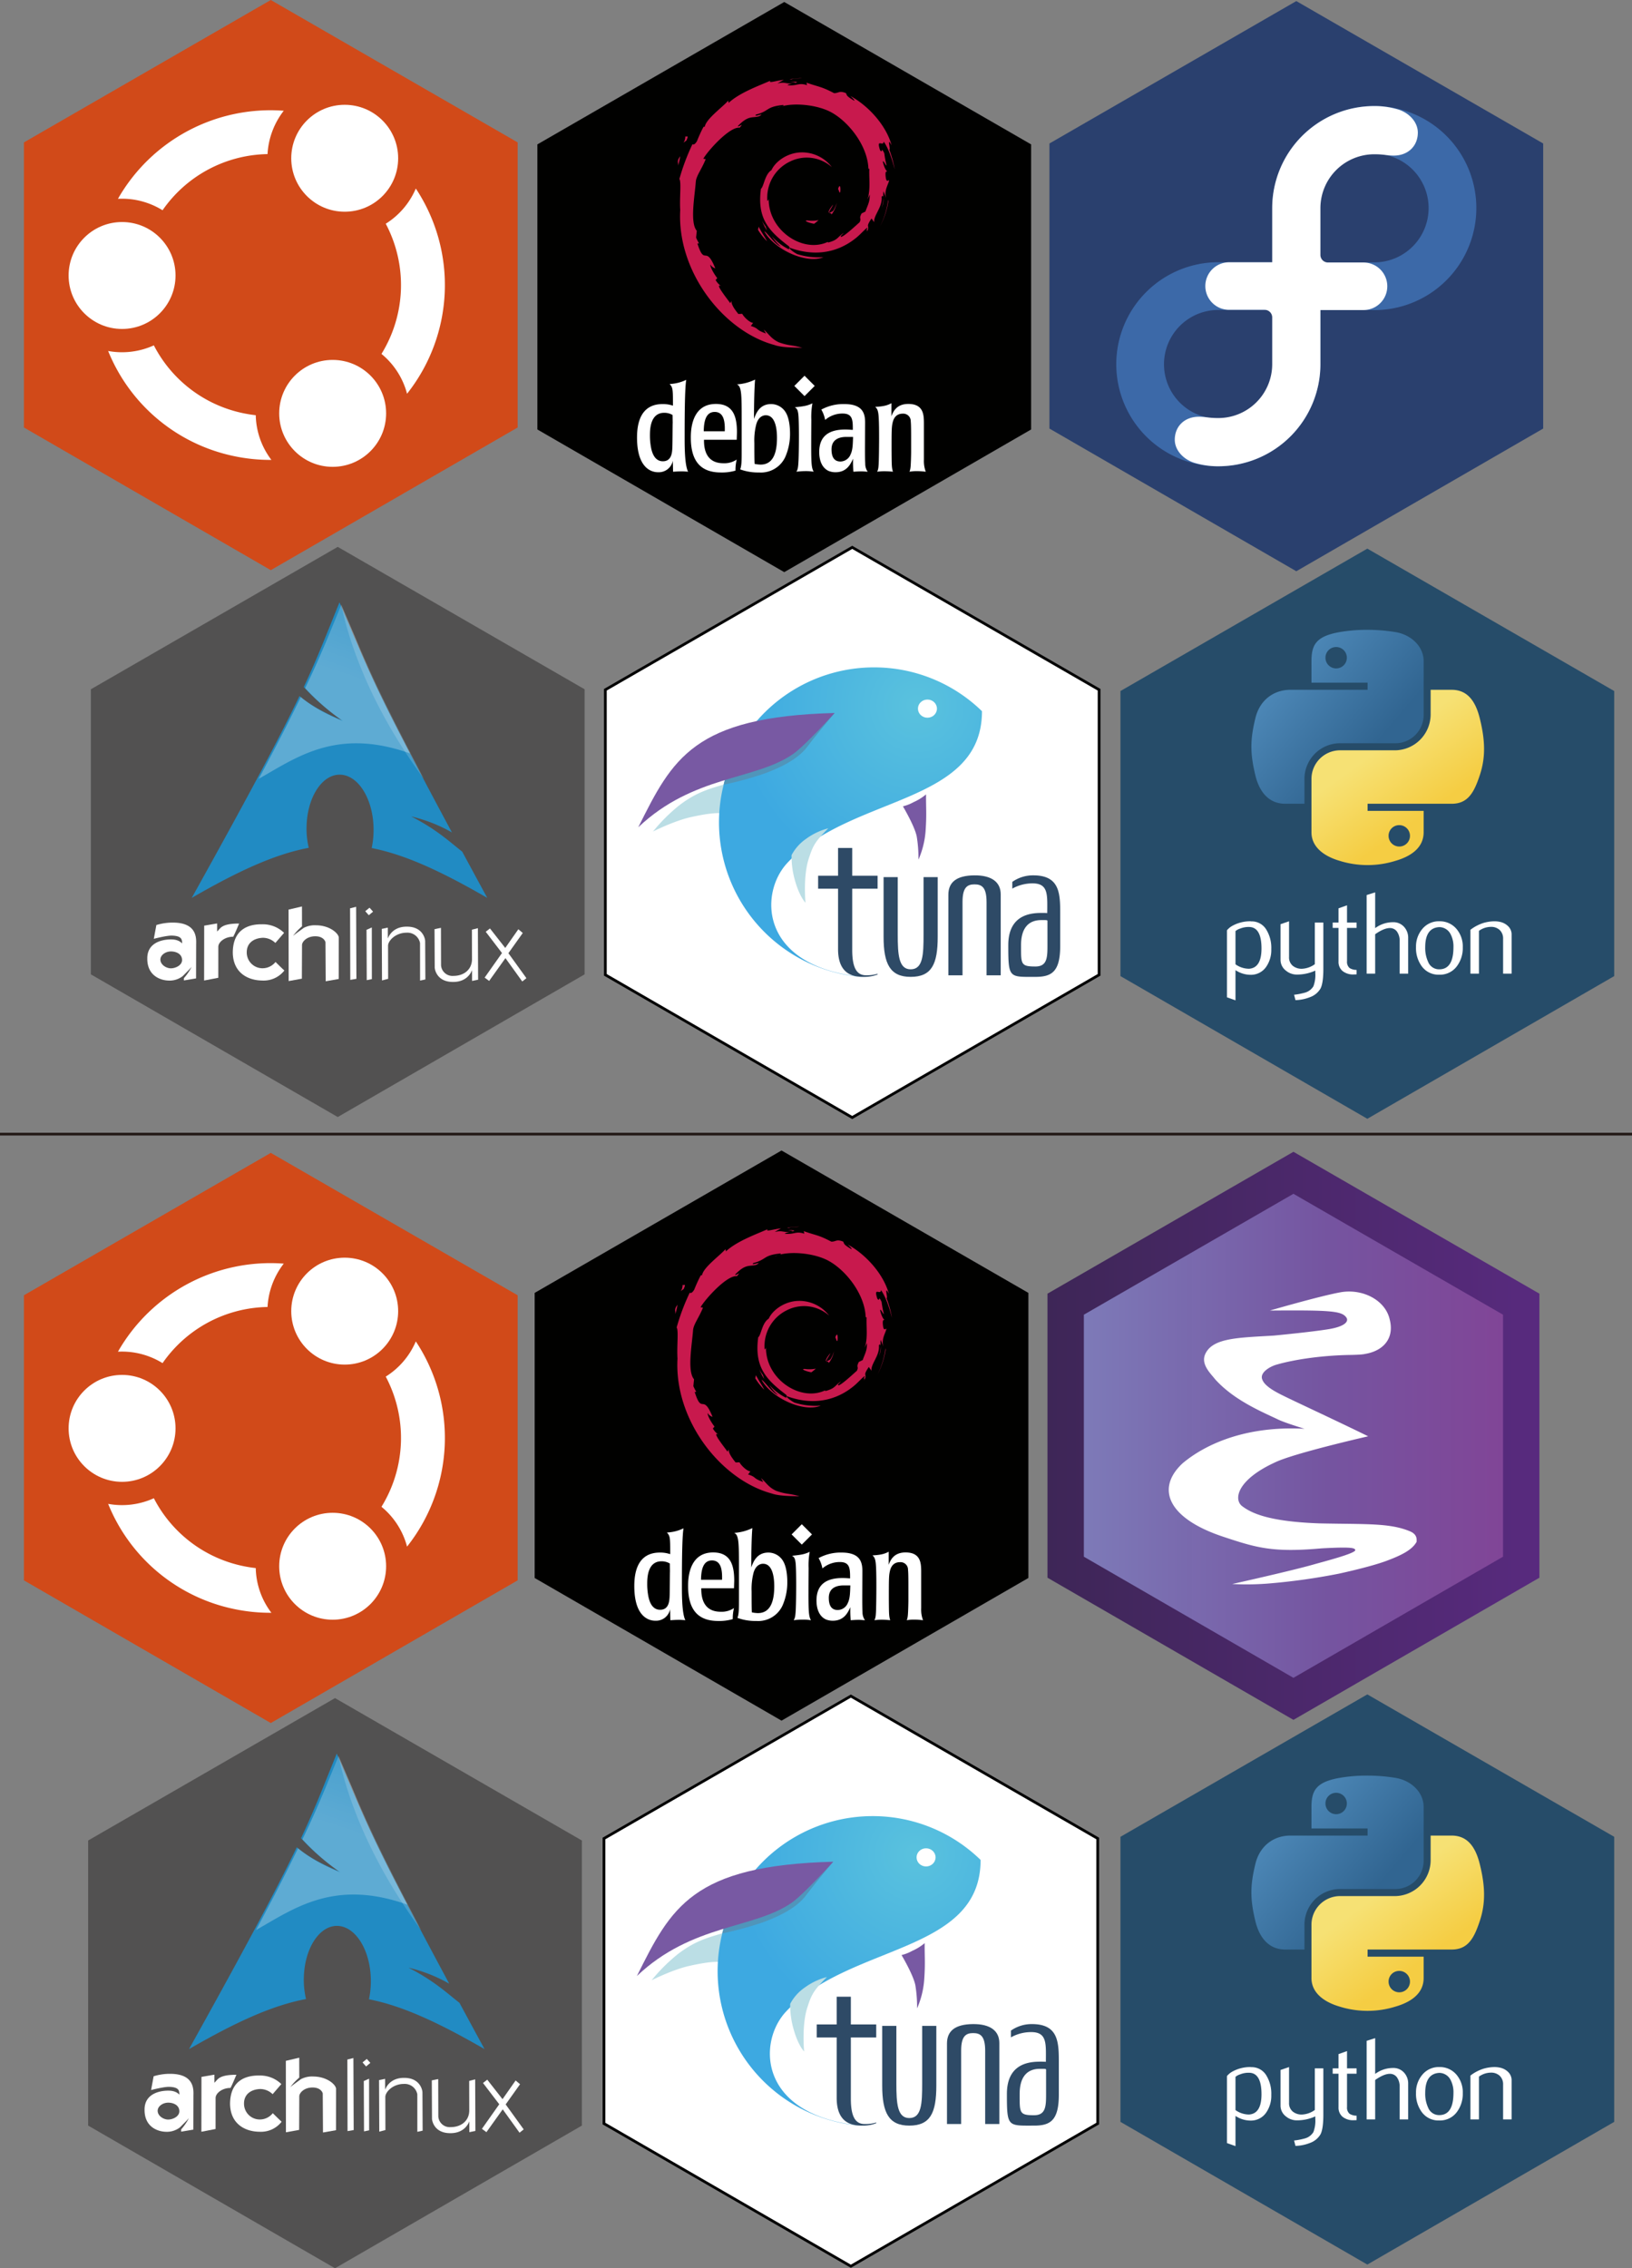 <svg xmlns="http://www.w3.org/2000/svg" xmlns:xlink="http://www.w3.org/1999/xlink" viewBox="0 0 598.28 831.465"><rect x="0" y="0" width="598.28" height="831.465" fill="#808080" stroke="none"/><defs><style>.cls-1{fill:#525151;}.cls-12,.cls-2,.cls-4{fill:#fff;}.cls-3{fill:#218bc3;}.cls-4{fill-opacity:0.166;}.cls-5{fill:url(#未命名的渐变_32);}.cls-6{fill:#010100;}.cls-7{fill:#c8194d;}.cls-8{stroke-width:13.338px;fill:url(#未命名的渐变_2);stroke:url(#未命名的渐变_3);}.cls-9{fill:#264c69;}.cls-10{fill:url(#未命名的渐变_24);}.cls-11{fill:url(#未命名的渐变_25);}.cls-12{stroke:#000;}.cls-12,.cls-18{stroke-miterlimit:10;}.cls-13{fill:#bbdee5;}.cls-14{fill:url(#未命名的渐变_4);}.cls-15{fill:#5095ba;}.cls-16{fill:#7859a3;}.cls-17{fill:#2e4a66;}.cls-18,.cls-26{fill:none;}.cls-18{stroke:#231916;}.cls-19{fill:url(#未命名的渐变_32-2);}.cls-20{fill:url(#未命名的渐变_24-2);}.cls-21{fill:url(#未命名的渐变_25-2);}.cls-22{fill:url(#未命名的渐变_4-2);}.cls-23{fill:#2a406e;}.cls-24{fill:#3c69a8;}.cls-25{fill:#d14a19;}</style><linearGradient id="未命名的渐变_32" x1="-184.901" y1="162.255" x2="22.505" y2="-465.979" gradientTransform="translate(131.301 623.538) rotate(180) scale(0.117 0.117)" gradientUnits="userSpaceOnUse"><stop offset="0" stop-color="#fff" stop-opacity="0"/><stop offset="1" stop-color="#fff" stop-opacity="0.275"/></linearGradient><linearGradient id="未命名的渐变_2" x1="390.667" y1="526.322" x2="557.667" y2="526.322" gradientUnits="userSpaceOnUse"><stop offset="0" stop-color="#7e7dba"/><stop offset="0.566" stop-color="#7454a0" stop-opacity="0.996"/><stop offset="1" stop-color="#824396" stop-opacity="0.992"/></linearGradient><linearGradient id="未命名的渐变_3" x1="383.998" y1="526.324" x2="564.336" y2="526.324" gradientUnits="userSpaceOnUse"><stop offset="0" stop-color="#3e2657"/><stop offset="1" stop-color="#582a7e"/></linearGradient><linearGradient id="未命名的渐变_24" x1="1679.861" y1="1050.778" x2="1943.544" y2="823.915" gradientTransform="matrix(0.178, 0, 0, -0.18, 153.883, 848.255)" gradientUnits="userSpaceOnUse"><stop offset="0" stop-color="#5997c8"/><stop offset="1" stop-color="#316591"/></linearGradient><linearGradient id="未命名的渐变_25" x1="2045.486" y1="686.607" x2="1951.325" y2="819.828" gradientTransform="matrix(0.178, 0, 0, -0.18, 153.883, 848.255)" gradientUnits="userSpaceOnUse"><stop offset="0" stop-color="#f5cd43"/><stop offset="1" stop-color="#f6e174"/></linearGradient><radialGradient id="未命名的渐变_4" cx="582.718" cy="781.859" r="48.202" gradientTransform="matrix(0.394, 1.311, 1.317, -0.396, -926.807, 230.904)" gradientUnits="userSpaceOnUse"><stop offset="0" stop-color="#5ac2de"/><stop offset="1" stop-color="#3da9e1"/></radialGradient><linearGradient id="未命名的渐变_32-2" x1="-193.467" y1="3777.235" x2="13.94" y2="3149.001" xlink:href="#未命名的渐变_32"/><linearGradient id="未命名的渐变_24-2" x1="1679.861" y1="3381.827" x2="1943.544" y2="3154.963" xlink:href="#未命名的渐变_24"/><linearGradient id="未命名的渐变_25-2" x1="2045.486" y1="3017.655" x2="1951.325" y2="3150.877" xlink:href="#未命名的渐变_25"/><radialGradient id="未命名的渐变_4-2" cx="288.328" cy="870.373" r="48.202" xlink:href="#未命名的渐变_4"/></defs><g id="图层_1_复制" data-name="图层 1_复制"><polygon id="polygon5-1" class="cls-1" points="122.814 831.465 32.314 779.165 32.314 674.665 122.814 622.465 213.314 674.665 213.314 779.165 122.814 831.465"/><g id="g24840"><g id="g24842"><path id="path24844" class="cls-2" d="M59.409,765.794a20.186,20.186,0,0,0-6.086.892l-.935,5.047c-.002.019,4.653-1.241,6.703-1.167,3.395.122,3.707,1.298,3.648,2.884.058.093-.876-1.434-3.813-1.485-3.705-.064-8.935,1.312-8.928,6.905-.1,6.291,4.7,8.142,7.968,8.176a7.77,7.77,0,0,0,5.072-1.68c.992-1.037,2.126-2.079,3.208-3.33a20.055,20.055,0,0,1-2.835,4.131v.831l4.467-.752.031-12.142C67.864,772.386,68.895,765.81,59.409,765.794Zm-.642,10.572c1.852.025,3.975.938,3.978,3.135.01,1.998-2.503,3.072-4.137,3.055-1.635-.017-3.803-1.285-3.813-3.233C54.827,777.581,56.84,776.32,58.767,776.365Z" transform="translate(3 -5.601)"/><path id="path24846" class="cls-2" d="M70.854,766.916l-.03,20.107L76.028,786.02l.009-11.4c.001-1.697,2.426-3.681,5.468-3.649.646-1.168,1.859-4.154,2.155-4.833-6.796-.016-6.883,1.953-8.065,2.922-.012-1.848-.004-2.958-.004-2.958Z" transform="translate(3 -5.601)"/><path id="path24848" class="cls-2" d="M100.14,769.555a11.128,11.128,0,0,0-8.069-3.14c-5.016-.083-10.643,1.861-10.733,10.272.044,7.395,5.405,10.285,10.761,10.341a9.624,9.624,0,0,0,8.149-3.674c-.684-.593-3.246-3.131-3.246-3.131a6.071,6.071,0,0,1-4.704,2.307,5.775,5.775,0,0,1-5.842-5.79c-.04-3.39,2.481-5.226,5.866-5.375a6.528,6.528,0,0,1,4.621,1.892Z" transform="translate(3 -5.601)"/><path id="path24850" class="cls-2" d="M106.699,759.878l-4.913,1.155.037,26.19,4.84-.874.055-12.325c.01-1.292,1.87-3.277,4.974-3.214,2.968.031,3.632,1.978,3.624,2.224l.086,14.268,4.772-.843.018-15.13c.031-1.456-3.189-4.531-8.366-4.552a8.754,8.754,0,0,0-4.516.972c-1.186.916-2.542,1.794-3.874,2.915a20.744,20.744,0,0,1,3.275-3.489Z" transform="translate(3 -5.601)"/></g><g id="g24852"><path id="path24854" class="cls-2" d="M124.337,760.558l2.216-.555.105,26.404-2.251.383Z" transform="translate(3 -5.601)"/><path id="path24856" class="cls-2" d="M130.362,768.439l1.942-.865.017,18.933-1.876.388Zm-.462-6.827,1.566-1.278,1.301,1.447-1.567,1.312Z" transform="translate(3 -5.601)"/><path id="path24858" class="cls-2" d="M135.956,768.094l2.216-.452.01,3.958c0.0.17,1.217-4.422,7.085-4.32,5.698.032,6.63,4.443,6.599,5.432l.07,13.919-1.942.422-.011-13.748a4.688,4.688,0,0,0-4.914-3.809c-4.026-.012-6.815,2.924-6.81,4.8l.032,12.111-2.251.588Z" transform="translate(3 -5.601)"/><path id="path24860" class="cls-2" d="M171.275,786.73l-2.216.452-.01-3.958c-0-.17-1.218,4.422-7.085,4.32-5.698-.032-6.63-4.443-6.599-5.432l-.07-13.919,2.355-.475.036,13.748a4.182,4.182,0,0,0,4.477,3.863c4.026.012,6.846-2.424,6.866-6.092l-.029-10.847,2.192-.559Z" transform="translate(3 -5.601)"/><path id="path24862" class="cls-2" d="M175.619,767.938l-1.554,1.216,5.958,7.797-6.355,9.008,1.649,1.223,5.974-8.366,6.165,8.564,1.525-1.216-6.607-9.156,5.271-7.405-1.621-1.371-4.802,6.852Z" transform="translate(3 -5.601)"/></g></g><g id="g24830"><path id="path24832" class="cls-3" d="M120.457,648.399c-4.822,11.823-7.734,19.567-13.103,31.038a84.61,84.61,0,0,0,13.894,12.123c-7.055-2.903-11.863-5.797-15.459-8.821-6.871,14.338-17.652,34.74-39.498,73.993,17.167-9.911,30.484-16.015,42.886-18.348a31.512,31.512,0,0,1-.808-7.36l.017-.533c.272-11.001,5.998-19.472,12.776-18.898s12.051,9.978,11.779,20.979a31.007,31.007,0,0,1-.688,5.898c12.265,2.402,25.44,8.488,42.37,18.262-3.34-6.149-6.336-11.676-9.182-16.955-4.484-3.476-9.151-8-18.692-12.897a55.947,55.947,0,0,1,14.926,5.864C132.73,678.854,130.383,671.692,120.457,648.399Z" transform="translate(3 -5.601)"/><path id="path24834" class="cls-4" d="M151.416,713.144c-23.482-31.872-28.925-57.559-30.303-63.692C133.639,678.343,133.553,678.697,151.416,713.144Z" transform="translate(3 -5.601)"/><path id="path24836" class="cls-5" d="M121.122,649.232c-.6,1.474-1.183,2.903-1.737,4.265-.616,1.514-1.223,2.968-1.806,4.385s-1.147,2.796-1.72,4.161c-.572,1.365-1.151,2.717-1.737,4.075-.586,1.358-1.182,2.731-1.806,4.127-.623,1.396-1.259,2.821-1.943,4.299-.684,1.478-1.416,3.003-2.184,4.608-.104.217-.221.468-.327.688A84.473,84.473,0,0,0,121.707,691.912c-7.043-2.898-11.847-5.785-15.442-8.804-.187.381-.341.727-.533,1.118-.414.839-.882,1.78-1.324,2.665-3.389,6.909-7.715,15.278-13.55,26.189,13.739-7.741,28.572-18.897,55.49-9.286-1.35-2.556-2.601-4.951-3.766-7.205-1.165-2.254-2.245-4.366-3.25-6.362-1.005-1.996-1.933-3.875-2.803-5.657s-1.684-3.476-2.442-5.09c-.758-1.613-1.462-3.154-2.132-4.643-.671-1.489-1.301-2.924-1.909-4.333-.608-1.409-1.202-2.788-1.771-4.161s-1.113-2.744-1.668-4.127c-.191-.475-.394-.965-.585-1.444C124.497,657.19,122.932,653.484,121.122,649.232Z" transform="translate(3 -5.601)"/></g><polygon id="polygon5-1-2" data-name="polygon5-1" class="cls-6" points="286.5 630.73 196 578.43 196 473.93 286.5 421.73 377 473.93 377 578.43 286.5 630.73"/><g id="g13297"><g id="g13299"><g id="g13301"><path id="path13303" class="cls-7" d="M292.023,507.41c-1.64-.015.291.851,2.423,1.23.603-.449,1.149-.901,1.637-1.344a12.266,12.266,0,0,1-4.061.114" transform="translate(3 -5.601)"/><path id="path13305" class="cls-7" d="M300.812,505.258a10.38,10.38,0,0,0,1.938-4.346,10.551,10.551,0,0,1-1.365,3.015c-3.064,1.929-.288-1.145-.002-2.313-3.294,4.146-.453,2.486-.571,3.644" transform="translate(3 -5.601)"/><path id="path13307" class="cls-7" d="M304.061,496.811c.199-2.951-.581-2.018-.843-.892.306.159.547,2.08.843.892" transform="translate(3 -5.601)"/><path id="path13309" class="cls-7" d="M285.792,456.48c.875.157,1.893.277,1.748.486.957-.21,1.175-.403-1.748-.486" transform="translate(3 -5.601)"/><path id="path13311" class="cls-7" d="M287.541,456.966l-.618.128.576-.051.042-.077" transform="translate(3 -5.601)"/><path id="path13313" class="cls-7" d="M314.829,497.929c.098,2.65-.775,3.936-1.563,6.211l-1.417.708c-1.159,2.25.113,1.43-.718,3.22-1.81,1.608-5.493,5.032-6.671,5.346-.862-.019.582-1.015.771-1.405-2.424,1.663-1.945,2.497-5.652,3.507l-.108-.241c-9.142,4.298-21.841-4.219-21.674-15.84-.098.738-.277.553-.48.852a14.631,14.631,0,0,1,8.219-14.436,13.877,13.877,0,0,1,15.416,2.003,13.745,13.745,0,0,0-11.232-5.389c-4.852.077-9.391,3.158-10.905,6.502-2.486,1.564-2.774,6.028-3.857,6.845-1.458,10.702,2.74,15.325,9.843,20.764,1.117.753.314.867.465,1.441a19.269,19.269,0,0,1-6.297-4.812,16.909,16.909,0,0,0,3.275,3.771c-2.225-.753-5.197-5.387-6.065-5.576,3.835,6.863,15.559,12.034,21.7,9.468a25.632,25.632,0,0,1-9.642-1.121c-1.341-.688-3.165-2.117-2.838-2.384,8.378,3.128,17.034,2.369,24.283-3.439,1.845-1.435,3.86-3.877,4.442-3.911-.877,1.318.15.634-.524,1.796,1.837-2.962-.798-1.205,1.899-5.115l.996,1.371c-.37-2.459,3.056-5.445,2.707-9.333.787-1.189.877,1.279.043,4.015,1.157-3.035.306-3.522.602-6.026a22.749,22.749,0,0,1,.96,2.624c-.755-2.932.772-4.939,1.151-6.643-.373-.165-1.163,1.297-1.343-2.167.026-1.505.419-.789.569-1.159-.296-.17-1.071-1.323-1.543-3.535.341-.52.914,1.348,1.379,1.424a34.677,34.677,0,0,1-.836-4.45c-1.36-2.839-.481.378-1.584-1.219-1.446-4.511,1.201-1.047,1.38-3.097,2.195,3.176,3.445,8.098,4.02,10.137a41.44,41.44,0,0,0-2.012-7.224c.668.28-1.072-5.115.868-1.542-2.072-7.616-8.865-14.732-15.116-18.071.764.699,1.73,1.577,1.383,1.715-3.108-1.849-2.562-1.993-3.008-2.775-2.531-1.029-2.697.083-4.375.002-4.772-2.529-5.692-2.26-10.084-3.845l.2.933c-3.162-1.052-3.685.399-7.101.004-.208-.162,1.094-.587,2.167-.743-3.057.403-2.914-.602-5.905.111a25.436,25.436,0,0,1,2.303-1.298c-2.493.151-5.951,1.45-4.884.269-4.066,1.813-11.288,4.358-15.34,8.155l-.128-.851c-1.857,2.228-8.098,6.653-8.595,9.538l-.496.116a53.453,53.453,0,0,0-2.358,5.17c-1.264,2.152-1.852.828-1.673,1.165a78.609,78.609,0,0,0-4.787,12.738c.76,1.135.018,6.834.306,11.395-1.248,22.527,15.821,44.399,34.479,49.447,2.735.977,6.801.94,10.26,1.04-4.082-1.167-4.609-.618-8.584-2.004-2.868-1.35-3.497-2.891-5.528-4.651l.804,1.419c-3.984-1.408-2.317-1.743-5.558-2.769l.859-1.12c-1.291-.098-3.42-2.175-4.002-3.325l-1.413.056c-1.697-2.093-2.602-3.601-2.536-4.77l-.456.812c-.517-.887-6.244-7.848-3.273-6.228a6.694,6.694,0,0,1-2.081-2.266l.605-.69c-1.43-1.838-2.632-4.194-2.54-4.98a3.232,3.232,0,0,0,1.816,1.398c-3.611-8.952-3.813-.493-6.548-9.113l.579-.046a19.133,19.133,0,0,1-1.069-2.104l.252-2.508c-2.598-2.999-.725-12.767-.35-18.124.26-2.178,2.17-4.497,3.623-8.134l-.885-.152c1.692-2.949,9.66-11.843,13.35-11.385,1.788-2.244-.355-.008-.704-.574,3.927-4.06,5.161-2.869,7.811-3.599,2.858-1.695-2.453.661-1.098-.646,4.94-1.261,3.501-2.867,9.946-3.507.68.387-1.578.597-2.144,1.099,4.116-2.012,13.026-1.555,18.812,1.117,6.716,3.136,14.26,12.406,14.557,21.127l.339.091c-.171,3.467.531,7.476-.686,11.159l.829-1.743" transform="translate(3 -5.601)"/><path id="path13315" class="cls-7" d="M274.113,509.7l-.23,1.149a22.103,22.103,0,0,0,3.309,4.19c-.99-1.93-1.726-2.728-3.079-5.339" transform="translate(3 -5.601)"/><path id="path13317" class="cls-7" d="M276.661,509.6a9.148,9.148,0,0,1-1.286-2.145,14.914,14.914,0,0,0,1.79,3.631l-.505-1.486" transform="translate(3 -5.601)"/><path id="path13319" class="cls-7" d="M321.742,499.808l-.24.604a29.126,29.126,0,0,1-2.857,9.113,28.657,28.657,0,0,0,3.097-9.717" transform="translate(3 -5.601)"/><path id="path13321" class="cls-7" d="M286.118,455.694c1.109-.406,2.725-.222,3.901-.49-1.533.129-3.058.205-4.566.399l.665.09" transform="translate(3 -5.601)"/><path id="path13323" class="cls-7" d="M247.194,476.376c.256,2.363-1.779,3.281.451,1.722,1.195-2.691-.467-.743-.451-1.722" transform="translate(3 -5.601)"/><path id="path13325" class="cls-7" d="M244.574,487.315a25.651,25.651,0,0,0,.803-3.434c-1.42,1.814-.653,2.2-.803,3.434" transform="translate(3 -5.601)"/></g></g></g><g id="g13327"><path id="path13329" class="cls-2" d="M242.607,581.664c-.044.046-.044,7.305-.134,9.2-.09,1.532-.226,4.824-3.473,4.824-3.337,0-4.149-3.834-4.42-5.501a23.574,23.574,0,0,1-.315-4.058c0-2.165.135-8.21,5.231-8.21a5.853,5.853,0,0,1,3.067.812l.044,2.933Zm-13.077,5.323c0,12.716,6.765,12.716,7.757,12.716a5.248,5.248,0,0,0,5.366-4.194l.091,4.013c.858-.046,1.714-.135,3.111-.135a10.48,10.48,0,0,1,1.263.046,10.127,10.127,0,0,1,1.127.09c-.721-1.442-1.262-4.689-1.262-11.727,0-6.855,0-18.444.586-21.962a15.516,15.516,0,0,1-6.089,1.534c1.218,1.308,1.218,1.984,1.218,7.936a11.394,11.394,0,0,0-3.788-.586c-8.072.001-9.38,7.037-9.38,12.27" transform="translate(3 -5.601)"/><path id="path13331" class="cls-2" d="M253.987,584.684c.046-3.743.813-7.08,4.014-7.08,3.518,0,3.787,3.877,3.697,7.08Zm12.175.453c0-5.277-1.036-10.464-7.711-10.464-9.199,0-9.199,10.195-9.199,12.357,0,9.154,4.103,12.762,11.003,12.762a17.529,17.529,0,0,0,5.366-.676,16.381,16.381,0,0,1,.453-4.058,8.011,8.011,0,0,1-4.872,1.354c-7.036,0-7.126-6.406-7.126-8.615h11.998l.088-2.659" transform="translate(3 -5.601)"/><path id="path13333" class="cls-2" d="M280.834,587.075c0,4.194-.766,9.832-5.997,9.832a11.023,11.023,0,0,1-2.209-.272c-.091-1.623-.091-4.42-.091-7.666a23.749,23.749,0,0,1,.722-6.9c.946-3.201,3.066-3.245,3.471-3.245,3.428,0,4.104,4.735,4.104,8.251ZM267.892,591.991c0,3.338,0,5.231-.541,6.674a19.018,19.018,0,0,0,6.9,1.127,9.809,9.809,0,0,0,9.605-5.636,21,21,0,0,0,1.759-8.795c0-1.623-.181-5.185-1.488-7.441a6.262,6.262,0,0,0-5.455-3.201c-4.33,0-5.592,3.608-6.268,5.457,0-2.3.044-10.327.404-14.431a17.854,17.854,0,0,1-6.673,1.759c1.759.72,1.759,3.699,1.759,13.396v11.093" transform="translate(3 -5.601)"/><path id="path13335" class="cls-2" d="M294.284,599.522a16.107,16.107,0,0,0-2.844-.226,24.987,24.987,0,0,0-3.471.226c.451-.857.631-1.264.766-4.194.181-4.015.226-14.749-.09-17.003-.226-1.715-.631-1.984-1.262-2.435,3.697-.361,4.735-.631,6.448-1.442a27.747,27.747,0,0,0-.407,5.997c-.089,15.561-.134,17.228.859,19.078" transform="translate(3 -5.601)"/><path id="path13337" class="cls-2" d="M308.725,586.758c-.09,2.842-.135,4.826-.903,6.404a4.075,4.075,0,0,1-3.697,2.616c-2.708,0-3.293-2.254-3.293-4.463,0-4.238,3.789-4.557,5.501-4.557h2.392Zm-12.403,5.548c0,2.842.858,5.682,3.384,6.9a6.534,6.534,0,0,0,2.616.496c4.15,0,5.546-3.068,6.404-4.962a39.502,39.502,0,0,0,.135,4.781c.812-.046,1.623-.135,2.977-.135.766,0,1.488.09,2.254.135a5.021,5.021,0,0,1-.903-2.977c-.09-1.713-.09-3.427-.09-5.817l.046-9.2c0-3.429-.903-6.811-7.668-6.811a16.894,16.894,0,0,0-8.386,2.03,11.693,11.693,0,0,1,1.398,3.789,9.757,9.757,0,0,1,6.404-2.346c3.745,0,3.745,2.481,3.745,5.997-.858-.044-1.58-.133-2.798-.133-5.729.001-9.517,2.207-9.517,8.252" transform="translate(3 -5.601)"/><path id="path13339" class="cls-2" d="M334.701,595.058a11.219,11.219,0,0,0,.676,4.465,26.124,26.124,0,0,0-3.427-.226,13.904,13.904,0,0,0-2.526.226,6.832,6.832,0,0,0,.361-1.58c.135-1.035.226-4.509.226-5.728v-4.87c0-2.12,0-5.187-.137-6.269a2.746,2.746,0,0,0-2.931-2.84c-2.57,0-3.427,1.893-3.743,3.427-.359,1.578-.359,3.293-.359,9.966.044,5.773.044,6.312.494,7.892a24.938,24.938,0,0,0-3.066-.179,16.651,16.651,0,0,0-2.705.179c.315-.722.496-1.083.586-3.608.091-2.481.272-14.658-.137-17.543-.224-1.761-.676-2.165-1.171-2.616,3.653-.181,4.824-.768,5.953-1.352V579.182c.54-1.4,1.667-4.511,6.178-4.511,5.638,0,5.682,4.104,5.728,6.809v13.578" transform="translate(3 -5.601)"/><path id="path13341" class="cls-2" d="M294.665,568.065l-3.735,3.733-3.733-3.733,3.733-3.733,3.735,3.733" transform="translate(3 -5.601)"/></g><polygon id="polygon5" class="cls-8" points="390.667 478.068 474.167 429.905 557.667 478.068 557.667 574.485 474.167 622.739 390.667 574.485 390.667 478.068"/><path id="path4237" class="cls-2" d="M448.726,586.246a100.102,100.102,0,0,0,14.263-.266,230.05,230.05,0,0,0,24.814-3.522s11.248-2.407,17.265-4.625c6.296-2.32,9.722-4.29,11.265-7.08-.067-.572.475-2.599-2.429-3.817-7.423-3.114-16.032-2.55-33.068-2.912-18.892-.649-25.176-3.811-28.524-6.358-3.21-2.584-1.596-9.732,12.159-16.028,6.929-3.353,34.091-9.54,34.091-9.54-9.148-4.522-26.205-12.47-29.712-14.187-3.075-1.505-7.997-3.772-9.063-6.515-1.209-2.633,2.856-4.901,5.128-5.55,7.315-2.11,17.64-3.421,27.038-3.568,4.724-.074,5.491-.378,5.491-.378,6.518-1.081,10.809-5.541,9.021-12.603-1.605-7.209-10.069-11.445-18.113-9.978-7.575,1.381-25.832,6.684-25.832,6.684,22.567-.195,26.344.181,28.031,2.54.996,1.393-.453,3.303-6.471,4.286-6.552,1.07-20.173,2.359-20.173,2.359-13.066.776-22.27.828-25.031,6.672-1.803,3.818,1.923,7.194,3.557,9.307,6.902,7.676,16.873,11.816,23.29,14.865,2.415,1.147,9.5,3.313,9.5,3.313-20.82-1.145-35.838,5.248-44.648,12.609-9.964,9.216-5.556,20.202,14.858,26.966,12.057,3.995,18.037,5.874,36.022,4.255,10.593-.571,12.263-.231,12.369.638.149,1.224-11.766,4.264-15.019,5.202C470.528,581.402,448.834,586.222,448.726,586.246Z" transform="translate(3 -5.601)"/><polygon id="polygon5-1-3" data-name="polygon5-1" class="cls-9" points="501.253 830.108 410.753 777.808 410.753 673.308 501.253 621.108 591.753 673.308 591.753 777.808 501.253 830.108"/><g id="g115147"><g id="g115137"><path id="path113371" class="cls-2" d="M459.455,773.273q0-7.657-4.366-7.868a8.203,8.203,0,0,0-3.389.557,4.976,4.976,0,0,0-1.78.94v12.183a8.65,8.65,0,0,0,4.957,1.626Q459.453,780.409,459.455,773.273Zm3.591.212a10.828,10.828,0,0,1-1.831,6.457,6.752,6.752,0,0,1-5.668,2.989,10.055,10.055,0,0,1-5.627-1.708v11.073l-3.123-1.114V766.604a6.977,6.977,0,0,1,1.971-1.626,13.529,13.529,0,0,1,6.775-1.667l.044.044a6.215,6.215,0,0,1,5.617,2.989,12.706,12.706,0,0,1,1.842,7.141Z" transform="translate(3 -5.601)"/><path id="path113373" class="cls-2" d="M482.13,780.752q0,5.217-1.045,7.226a7.368,7.368,0,0,1-4.001,3.205,15.315,15.315,0,0,1-5.173,1.028l-.516-1.968a24.852,24.852,0,0,0,3.977-.769,5.256,5.256,0,0,0,3.123-2.351,11.797,11.797,0,0,0,.683-4.916v-.813a16.043,16.043,0,0,1-6.714,1.452,6.171,6.171,0,0,1-4.062-1.452,4.941,4.941,0,0,1-1.968-4.018V764.38l3.123-1.069v13.082a3.975,3.975,0,0,0,1.353,3.229,5.113,5.113,0,0,0,3.502,1.09,8.758,8.758,0,0,0,4.595-1.667V763.782h3.123v16.97Z" transform="translate(3 -5.601)"/><path id="path113375" class="cls-2" d="M494.32,782.761c-.372.031-.714.044-1.028.044a6.146,6.146,0,0,1-4.127-1.264,4.368,4.368,0,0,1-1.473-3.495V765.746h-2.139V763.782h2.139v-5.217l3.119-1.11v6.327h3.509v1.964h-3.509V777.961a2.958,2.958,0,0,0,.943,2.487,4.769,4.769,0,0,0,2.566.687Z" transform="translate(3 -5.601)"/><path id="path113377" class="cls-2" d="M513.228,782.505h-3.123V770.451a5.699,5.699,0,0,0-.858-3.164,3.121,3.121,0,0,0-2.75-1.496q-2.147,0-5.371,2.265v14.449h-3.123V753.693l3.123-.984v13.123a10.881,10.881,0,0,1,6.543-2.18,5.215,5.215,0,0,1,4.018,1.667,5.872,5.872,0,0,1,1.541,4.148v13.038h-0Z" transform="translate(3 -5.601)"/><path id="path113379" class="cls-2" d="M529.825,772.781a9.595,9.595,0,0,0-1.114-4.862,4.663,4.663,0,0,0-4.103-2.47q-5.135.297-5.132,7.352a12.094,12.094,0,0,0,1.073,5.402,4.313,4.313,0,0,0,4.12,2.72q5.156-.041,5.156-8.142Zm3.421.062a11.107,11.107,0,0,1-2.173,6.959,7.692,7.692,0,0,1-6.513,3.088,7.538,7.538,0,0,1-6.401-3.151,11.256,11.256,0,0,1-2.06-6.98,9.95,9.95,0,0,1,2.298-6.617,7.805,7.805,0,0,1,6.3-2.832,7.936,7.936,0,0,1,6.317,2.894A9.95,9.95,0,0,1,533.247,772.843Z" transform="translate(3 -5.601)"/><path id="path113381" class="cls-2" d="M551.148,782.505h-3.123v-12.737a4.26,4.26,0,0,0-1.261-3.273,4.579,4.579,0,0,0-3.358-1.131,7.505,7.505,0,0,0-4.233,1.452v15.689h-3.123V766.43a15.381,15.381,0,0,1,4.961-2.562,15.134,15.134,0,0,1,3.765-.557,9.776,9.776,0,0,1,2.094.215,6.027,6.027,0,0,1,2.993,1.582,4.186,4.186,0,0,1,1.285,3.078v14.319Z" transform="translate(3 -5.601)"/></g></g><g id="g24414"><path id="path24416" class="cls-10" d="M497.892,656.474a58.65,58.65,0,0,0-9.831.839c-8.706,1.538-10.287,4.757-10.287,10.694v7.841H498.348v2.614h-28.294c-5.979,0-11.215,3.594-12.852,10.43-1.889,7.836-1.973,12.726,0,20.909,1.462,6.091,4.955,10.43,10.934,10.43h7.074v-9.399A13.074,13.074,0,0,1,488.061,698.052h20.549a10.365,10.365,0,0,0,10.287-10.454v-19.59c0-5.575-4.704-9.764-10.287-10.694a64.164,64.164,0,0,0-10.718-.839Zm-11.126,6.306a3.921,3.921,0,1,1-3.86,3.932A3.903,3.903,0,0,1,486.766,662.781Z" transform="translate(3 -5.601)"/><path id="path24418" class="cls-11" d="M521.462,678.462v9.136a13.195,13.195,0,0,1-12.852,13.044H488.061a10.495,10.495,0,0,0-10.287,10.454v19.59c0,5.575,4.848,8.855,10.287,10.454a34.42,34.42,0,0,0,20.549,0c5.179-1.5,10.287-4.517,10.287-10.454v-7.841H498.347v-2.614h30.836c5.979,0,8.207-4.171,10.287-10.43,2.148-6.444,2.057-12.642,0-20.909-1.478-5.952-4.3-10.43-10.287-10.43H521.462Zm-11.557,49.61a3.921,3.921,0,1,1-3.86,3.908A3.883,3.883,0,0,1,509.905,728.072Z" transform="translate(3 -5.601)"/></g><polygon id="polygon5-1-4" data-name="polygon5-1" class="cls-12" points="311.915 830.727 221.415 778.427 221.415 673.927 311.915 621.727 402.415 673.927 402.415 778.427 311.915 830.727"/><polygon id="polygon5-2" data-name="polygon5" class="cls-2" points="232.326 680.832 311.915 634.925 391.504 680.832 391.504 772.732 311.915 818.727 232.326 772.732 232.326 680.832"/><path id="path9214" class="cls-13" d="M265.114,713.345c-8.213,2.382-12.763,3.356-19.55,8.503a63.454,63.454,0,0,0-9.688,9.655s7.645-3.911,13.987-5.309c6.343-1.398,9.273-1.555,11.258-1.39C261.518,721.085,264.099,716.608,265.114,713.345Z" transform="translate(3 -5.601)"/><path id="path5880" class="cls-14" d="M260.077,728.151a56.823,56.823,0,0,0,53.22,56.706h0c-38.157-3.468-38.752-30.432-28.207-41.809h0c23.188-25.02,71.391-21.156,71.391-55.663h0a56.633,56.633,0,0,0-39.582-16.059h0a56.823,56.823,0,0,0-56.823,56.824" transform="translate(3 -5.601)"/><path id="path9200" class="cls-15" d="M302.469,688.047s-5.692,6.647-9.999,12.34c-3.118,4.12-8.63,7.235-15.72,9.843a125.198,125.198,0,0,1-14.98,4.103s1.298-5.767,2.868-6.711C268.78,705.132,302.469,688.047,302.469,688.047Z" transform="translate(3 -5.601)"/><path id="path150-3" class="cls-16" d="M230.487,729.933c12.525-25.121,20.231-40.52,71.982-41.892,0,0-10.841,11.976-15.232,15.033-13.879,9.666-36.56,7.702-56.751,26.859" transform="translate(3 -5.601)"/><path id="path9226" class="cls-13" d="M300.157,730.31c-5.023,5.033-5.67,6.473-7.205,11.205-2.101,6.479-1.166,16.088-1.166,16.088s-2.219-2.139-3.957-8.507a32.236,32.236,0,0,1-1.154-8.942,16.719,16.719,0,0,1,5.351-5.995A23.779,23.779,0,0,1,300.157,730.31Z" transform="translate(3 -5.601)"/><path id="path9240" class="cls-16" d="M335.977,717.887c-.045,5.123.271,7.372-.18,13.559a31.868,31.868,0,0,1-2.601,10.349,48.756,48.756,0,0,0-.628-8.449c-.718-3.775-5.068-11.088-5.068-11.088a15.621,15.621,0,0,0,3.899-1.529A19.023,19.023,0,0,0,335.977,717.887Z" transform="translate(3 -5.601)"/><ellipse id="path5116" class="cls-2" cx="339.49" cy="680.849" rx="3.484" ry="3.33"/><path id="path24-1" class="cls-17" d="M308.914,774.896c0,6.908,1.84,9.301,5.07,9.301a13.937,13.937,0,0,0,4.233-.555v.268a13.678,13.678,0,0,1-4.76.866c-2.956,0-9.735,0-9.735-10.169V752.457h-7.304V747.697h7.304V737.528h5.192V747.697h9.303v4.76h-9.303Z" transform="translate(3 -5.601)"/><path id="path28-5" class="cls-17" d="M340.253,748.212v21.872c0,10.024-2.199,14.691-9.921,14.691-7.473,0-9.922-4.667-9.922-14.691V748.212h5.193v21.131c0,7.284.346,12.662,4.729,12.662,4.536,0,4.729-5.378,4.729-12.662v-21.131Z" transform="translate(3 -5.601)"/><path id="path32-6" class="cls-17" d="M363.351,761.791v22.408h-5.192V757.34c0-5.497-1.811-6.483-4.45-6.475s-4.359,1.135-4.359,6.425V784.199h-5.192V754.689c0-4.611,2.965-7.052,9.483-7.126,6.391-.072,9.71,2.483,9.71,6.958" transform="translate(3 -5.601)"/><path id="path36-9" class="cls-17" d="M380.485,764.397c0-.484-.103-.433-2.297-.433-4.327,0-7.387,2.566-7.387,9.2,0,6.922-.163,7.809,5.244,7.809,4.252,0,4.44-3.141,4.44-7.593Zm4.677-1.834v10.818c0,9.668-3.235,11.396-9.118,11.396-9.593,0-9.921.59-9.921-11.611,0-11.899,9.324-11.827,12.641-11.827,3.245,0,1.648.36,1.648.36,0-6.779.613-11.199-5.378-11.199a15.154,15.154,0,0,0-7.438,1.927v-2.472a13.154,13.154,0,0,1,7.727-2.391c10.096,0,9.839,7.253,9.839,15" transform="translate(3 -5.601)"/></g><g id="图层_3" data-name="图层 3"><line class="cls-18" y1="415.732" x2="598.28" y2="415.732"/></g><g id="图层_1" data-name="图层 1"><polygon id="polygon5-1-5" data-name="polygon5-1" class="cls-1" points="123.814 409.465 33.314 357.165 33.314 252.665 123.814 200.465 214.314 252.665 214.314 357.165 123.814 409.465"/><g id="g24840-2" data-name="g24840"><g id="g24842-2" data-name="g24842"><path id="path24844-2" data-name="path24844" class="cls-2" d="M60.409,343.794a20.186,20.186,0,0,0-6.086.892l-.935,5.047c-.002.019,4.653-1.241,6.703-1.167,3.395.122,3.707,1.298,3.648,2.884.058.093-.876-1.434-3.813-1.485-3.705-.064-8.935,1.312-8.928,6.905-.1,6.291,4.7,8.142,7.968,8.176a7.77,7.77,0,0,0,5.072-1.68c.992-1.037,2.126-2.079,3.208-3.33a20.055,20.055,0,0,1-2.835,4.131v.831l4.467-.752.031-12.142C68.864,350.386,69.895,343.81,60.409,343.794Zm-.642,10.572c1.852.025,3.975.938,3.978,3.135.01,1.998-2.503,3.072-4.137,3.055-1.635-.017-3.803-1.285-3.813-3.233C55.827,355.581,57.84,354.32,59.767,354.365Z" transform="translate(3 -5.601)"/><path id="path24846-2" data-name="path24846" class="cls-2" d="M71.854,344.916l-.03,20.107L77.028,364.02l.009-11.4c.001-1.697,2.426-3.681,5.468-3.649.646-1.168,1.859-4.154,2.155-4.833-6.796-.016-6.883,1.953-8.065,2.922-.012-1.848-.004-2.958-.004-2.958Z" transform="translate(3 -5.601)"/><path id="path24848-2" data-name="path24848" class="cls-2" d="M101.14,347.555a11.128,11.128,0,0,0-8.069-3.14c-5.016-.083-10.643,1.861-10.733,10.272.044,7.395,5.405,10.285,10.761,10.341a9.624,9.624,0,0,0,8.149-3.674c-.684-.593-3.246-3.131-3.246-3.131a6.071,6.071,0,0,1-4.704,2.307,5.775,5.775,0,0,1-5.842-5.79c-.04-3.39,2.481-5.226,5.866-5.375a6.528,6.528,0,0,1,4.621,1.892Z" transform="translate(3 -5.601)"/><path id="path24850-2" data-name="path24850" class="cls-2" d="M107.699,337.878l-4.913,1.155.037,26.19,4.84-.874.055-12.325c.01-1.292,1.87-3.277,4.974-3.214,2.968.031,3.632,1.978,3.624,2.224l.086,14.268,4.772-.843.018-15.13c.031-1.456-3.189-4.531-8.366-4.552a8.754,8.754,0,0,0-4.516.972c-1.186.916-2.542,1.794-3.874,2.915a20.744,20.744,0,0,1,3.275-3.489Z" transform="translate(3 -5.601)"/></g><g id="g24852-2" data-name="g24852"><path id="path24854-2" data-name="path24854" class="cls-2" d="M125.337,338.558l2.216-.555.105,26.404-2.251.383Z" transform="translate(3 -5.601)"/><path id="path24856-2" data-name="path24856" class="cls-2" d="M131.362,346.439l1.942-.865.017,18.933-1.876.388Zm-.462-6.827,1.566-1.278,1.301,1.447-1.567,1.312Z" transform="translate(3 -5.601)"/><path id="path24858-2" data-name="path24858" class="cls-2" d="M136.956,346.094l2.216-.452.01,3.958c0.0.17,1.217-4.422,7.085-4.32,5.698.032,6.63,4.443,6.599,5.432l.07,13.919-1.942.422-.011-13.748a4.688,4.688,0,0,0-4.914-3.809c-4.026-.012-6.815,2.924-6.81,4.8l.032,12.111-2.251.588Z" transform="translate(3 -5.601)"/><path id="path24860-2" data-name="path24860" class="cls-2" d="M172.275,364.73l-2.216.452-.01-3.958c-0-.17-1.218,4.422-7.085,4.32-5.698-.032-6.63-4.443-6.599-5.432l-.07-13.919,2.355-.475.036,13.748a4.182,4.182,0,0,0,4.477,3.863c4.026.012,6.846-2.424,6.866-6.092l-.029-10.847,2.192-.559Z" transform="translate(3 -5.601)"/><path id="path24862-2" data-name="path24862" class="cls-2" d="M176.619,345.938l-1.554,1.216,5.958,7.797-6.355,9.008,1.649,1.223,5.974-8.366,6.165,8.564,1.525-1.216-6.607-9.156,5.271-7.405-1.621-1.371-4.802,6.852Z" transform="translate(3 -5.601)"/></g></g><g id="g24830-2" data-name="g24830"><path id="path24832-2" data-name="path24832" class="cls-3" d="M121.457,226.399c-4.822,11.823-7.734,19.567-13.103,31.038a84.61,84.61,0,0,0,13.894,12.123c-7.055-2.903-11.863-5.797-15.459-8.821-6.871,14.338-17.652,34.74-39.498,73.993,17.167-9.911,30.484-16.015,42.886-18.348a31.512,31.512,0,0,1-.808-7.36l.017-.533c.272-11.001,5.998-19.472,12.776-18.898s12.051,9.978,11.779,20.979a31.007,31.007,0,0,1-.688,5.898c12.265,2.402,25.44,8.488,42.37,18.262-3.34-6.149-6.336-11.676-9.182-16.955-4.484-3.476-9.151-8-18.692-12.897a55.947,55.947,0,0,1,14.926,5.864C133.73,256.854,131.383,249.692,121.457,226.399Z" transform="translate(3 -5.601)"/><path id="path24834-2" data-name="path24834" class="cls-4" d="M152.416,291.144c-23.482-31.872-28.925-57.559-30.303-63.692C134.639,256.343,134.553,256.697,152.416,291.144Z" transform="translate(3 -5.601)"/><path id="path24836-2" data-name="path24836" class="cls-19" d="M122.122,227.232c-.6,1.474-1.183,2.903-1.737,4.265-.616,1.514-1.223,2.968-1.806,4.385s-1.147,2.796-1.72,4.161c-.572,1.365-1.151,2.717-1.737,4.075-.586,1.358-1.182,2.731-1.806,4.127s-1.259,2.821-1.943,4.299c-.684,1.478-1.416,3.003-2.184,4.608-.104.217-.221.468-.327.688A84.473,84.473,0,0,0,122.707,269.912c-7.043-2.898-11.847-5.785-15.442-8.804-.187.381-.341.727-.533,1.118-.414.839-.882,1.78-1.324,2.665-3.389,6.909-7.715,15.278-13.55,26.189,13.739-7.741,28.572-18.897,55.49-9.286-1.35-2.556-2.601-4.951-3.766-7.205-1.165-2.254-2.245-4.366-3.25-6.362-1.005-1.996-1.933-3.875-2.803-5.657s-1.684-3.476-2.442-5.09c-.758-1.613-1.462-3.154-2.132-4.643-.671-1.489-1.301-2.924-1.909-4.333-.608-1.409-1.202-2.788-1.771-4.161s-1.113-2.744-1.668-4.127c-.191-.475-.394-.965-.585-1.444C125.497,235.19,123.932,231.484,122.122,227.232Z" transform="translate(3 -5.601)"/></g><polyline id="polygon5-1-6" data-name="polygon5-1" class="cls-6" points="197 157.43 197 52.93 287.5 0.73 378 52.93 378 157.43 287.5 209.73"/><g id="g13297-2" data-name="g13297"><g id="g13299-2" data-name="g13299"><g id="g13301-2" data-name="g13301"><path id="path13303-2" data-name="path13303" class="cls-7" d="M293.023,86.41c-1.64-.015.291.851,2.423,1.23.603-.449,1.149-.901,1.637-1.344a12.266,12.266,0,0,1-4.061.114" transform="translate(3 -5.601)"/><path id="path13305-2" data-name="path13305" class="cls-7" d="M301.812,84.258a10.38,10.38,0,0,0,1.938-4.346,10.551,10.551,0,0,1-1.365,3.015c-3.064,1.929-.288-1.145-.002-2.313-3.294,4.146-.453,2.486-.571,3.644" transform="translate(3 -5.601)"/><path id="path13307-2" data-name="path13307" class="cls-7" d="M305.061,75.811c.199-2.951-.581-2.018-.843-.892.306.159.547,2.08.843.892" transform="translate(3 -5.601)"/><path id="path13309-2" data-name="path13309" class="cls-7" d="M286.792,35.48c.875.157,1.893.277,1.748.486.957-.21,1.175-.403-1.748-.486" transform="translate(3 -5.601)"/><path id="path13311-2" data-name="path13311" class="cls-7" d="M288.541,35.966l-.618.128.576-.051.042-.077" transform="translate(3 -5.601)"/><path id="path13313-2" data-name="path13313" class="cls-7" d="M315.829,76.929c.098,2.65-.775,3.936-1.563,6.211l-1.417.708c-1.159,2.25.113,1.43-.718,3.22-1.81,1.608-5.493,5.032-6.671,5.346-.862-.019.582-1.015.771-1.405-2.424,1.663-1.945,2.497-5.652,3.507l-.108-.241c-9.142,4.298-21.841-4.219-21.674-15.84-.098.738-.277.553-.48.852a14.631,14.631,0,0,1,8.219-14.436,13.877,13.877,0,0,1,15.416,2.003,13.745,13.745,0,0,0-11.232-5.389c-4.852.077-9.391,3.158-10.905,6.502-2.486,1.564-2.774,6.028-3.857,6.845-1.458,10.702,2.74,15.325,9.843,20.764,1.117.753.314.867.465,1.441a19.269,19.269,0,0,1-6.297-4.812,16.909,16.909,0,0,0,3.275,3.771c-2.225-.753-5.197-5.387-6.065-5.576,3.835,6.863,15.559,12.034,21.7,9.468a25.632,25.632,0,0,1-9.642-1.121c-1.341-.688-3.165-2.117-2.838-2.384,8.378,3.128,17.034,2.369,24.283-3.439,1.845-1.435,3.86-3.877,4.442-3.911-.877,1.318.15.634-.524,1.796,1.837-2.962-.798-1.205,1.899-5.115l.996,1.371c-.37-2.459,3.056-5.445,2.707-9.333.787-1.189.877,1.279.043,4.015,1.157-3.035.306-3.522.602-6.026a22.749,22.749,0,0,1,.96,2.624c-.755-2.932.772-4.939,1.151-6.643-.373-.165-1.163,1.297-1.343-2.167.026-1.505.419-.789.569-1.159-.296-.17-1.071-1.323-1.543-3.535.341-.52.914,1.348,1.379,1.424a34.677,34.677,0,0,1-.836-4.45c-1.36-2.839-.481.378-1.584-1.219-1.446-4.511,1.201-1.047,1.38-3.097,2.195,3.176,3.445,8.098,4.02,10.137a41.44,41.44,0,0,0-2.012-7.224c.668.28-1.072-5.115.868-1.542-2.072-7.616-8.865-14.732-15.116-18.071.764.699,1.73,1.577,1.383,1.715-3.108-1.849-2.562-1.993-3.008-2.775-2.531-1.029-2.697.083-4.375.002-4.772-2.529-5.692-2.26-10.084-3.845l.2.933c-3.162-1.052-3.685.399-7.101.004-.208-.162,1.094-.587,2.167-.743-3.057.403-2.914-.602-5.905.111a25.436,25.436,0,0,1,2.303-1.298c-2.493.151-5.951,1.45-4.884.269C275.372,36.988,268.15,39.533,264.098,43.33l-.128-.851c-1.857,2.228-8.098,6.653-8.595,9.538l-.496.116a53.453,53.453,0,0,0-2.358,5.17c-1.264,2.152-1.852.828-1.673,1.165a78.609,78.609,0,0,0-4.787,12.738c.76,1.135.018,6.834.306,11.395-1.248,22.527,15.821,44.399,34.479,49.447,2.735.977,6.801.94,10.26,1.04-4.082-1.167-4.609-.618-8.584-2.004-2.868-1.35-3.497-2.891-5.528-4.651l.804,1.419c-3.984-1.408-2.317-1.743-5.558-2.769l.859-1.12c-1.291-.098-3.42-2.175-4.002-3.325l-1.413.056c-1.697-2.093-2.602-3.601-2.536-4.77l-.456.812c-.517-.887-6.244-7.848-3.273-6.228a6.694,6.694,0,0,1-2.081-2.266l.605-.69c-1.43-1.838-2.632-4.194-2.54-4.98a3.232,3.232,0,0,0,1.816,1.398c-3.611-8.952-3.813-.493-6.548-9.113l.579-.046a19.133,19.133,0,0,1-1.069-2.104l.252-2.508c-2.598-2.999-.725-12.767-.35-18.124.26-2.178,2.17-4.497,3.623-8.134l-.885-.152c1.692-2.949,9.66-11.843,13.35-11.385,1.788-2.244-.355-.008-.704-.574,3.927-4.06,5.161-2.869,7.811-3.599,2.858-1.695-2.453.661-1.098-.646,4.94-1.261,3.501-2.867,9.946-3.507.68.387-1.578.597-2.144,1.099,4.116-2.012,13.026-1.555,18.812,1.117,6.716,3.136,14.26,12.406,14.557,21.127l.339.091c-.171,3.467.531,7.476-.686,11.159l.829-1.743" transform="translate(3 -5.601)"/><path id="path13315-2" data-name="path13315" class="cls-7" d="M275.113,88.7l-.23,1.149a22.103,22.103,0,0,0,3.309,4.19c-.99-1.93-1.726-2.728-3.079-5.339" transform="translate(3 -5.601)"/><path id="path13317-2" data-name="path13317" class="cls-7" d="M277.661,88.6a9.148,9.148,0,0,1-1.286-2.145,14.914,14.914,0,0,0,1.79,3.631l-.505-1.486" transform="translate(3 -5.601)"/><path id="path13319-2" data-name="path13319" class="cls-7" d="M322.742,78.808l-.24.604a29.126,29.126,0,0,1-2.857,9.113,28.657,28.657,0,0,0,3.097-9.717" transform="translate(3 -5.601)"/><path id="path13321-2" data-name="path13321" class="cls-7" d="M287.118,34.694c1.109-.406,2.725-.222,3.901-.49-1.533.129-3.058.205-4.566.399l.665.09" transform="translate(3 -5.601)"/><path id="path13323-2" data-name="path13323" class="cls-7" d="M248.194,55.376c.256,2.363-1.779,3.281.451,1.722,1.195-2.691-.467-.743-.451-1.722" transform="translate(3 -5.601)"/><path id="path13325-2" data-name="path13325" class="cls-7" d="M245.574,66.315a25.651,25.651,0,0,0,.803-3.434c-1.42,1.814-.653,2.2-.803,3.434" transform="translate(3 -5.601)"/></g></g></g><g id="g13327-2" data-name="g13327"><path id="path13329-2" data-name="path13329" class="cls-2" d="M243.607,160.664c-.044.046-.044,7.305-.134,9.2-.09,1.532-.226,4.824-3.473,4.824-3.337,0-4.149-3.834-4.42-5.501a23.574,23.574,0,0,1-.315-4.058c0-2.165.135-8.21,5.231-8.21a5.853,5.853,0,0,1,3.067.812l.044,2.933Zm-13.077,5.323c0,12.716,6.765,12.716,7.757,12.716a5.248,5.248,0,0,0,5.366-4.194l.091,4.013c.858-.046,1.714-.135,3.111-.135a10.48,10.48,0,0,1,1.263.046,10.127,10.127,0,0,1,1.127.09c-.721-1.442-1.262-4.689-1.262-11.727,0-6.855,0-18.444.586-21.962a15.516,15.516,0,0,1-6.089,1.534c1.218,1.308,1.218,1.984,1.218,7.936a11.394,11.394,0,0,0-3.788-.586c-8.072.001-9.38,7.037-9.38,12.27" transform="translate(3 -5.601)"/><path id="path13331-2" data-name="path13331" class="cls-2" d="M254.987,163.684c.046-3.743.813-7.08,4.014-7.08,3.518,0,3.787,3.877,3.697,7.08Zm12.175.453c0-5.277-1.036-10.464-7.711-10.464-9.199,0-9.199,10.195-9.199,12.357,0,9.154,4.103,12.762,11.003,12.762a17.529,17.529,0,0,0,5.366-.676,16.381,16.381,0,0,1,.453-4.058,8.011,8.011,0,0,1-4.872,1.354c-7.036,0-7.126-6.406-7.126-8.615h11.998l.088-2.659" transform="translate(3 -5.601)"/><path id="path13333-2" data-name="path13333" class="cls-2" d="M281.834,166.075c0,4.194-.766,9.832-5.997,9.832a11.023,11.023,0,0,1-2.209-.272c-.091-1.623-.091-4.42-.091-7.666a23.749,23.749,0,0,1,.722-6.9c.946-3.201,3.066-3.245,3.471-3.245,3.428,0,4.104,4.735,4.104,8.251ZM268.892,170.991c0,3.338,0,5.231-.541,6.674a19.018,19.018,0,0,0,6.9,1.127,9.809,9.809,0,0,0,9.605-5.636,21,21,0,0,0,1.759-8.795c0-1.623-.181-5.185-1.488-7.441a6.262,6.262,0,0,0-5.455-3.201c-4.33,0-5.592,3.608-6.268,5.457,0-2.3.044-10.327.404-14.431a17.854,17.854,0,0,1-6.673,1.759c1.759.72,1.759,3.699,1.759,13.396v11.093" transform="translate(3 -5.601)"/><path id="path13335-2" data-name="path13335" class="cls-2" d="M295.284,178.522a16.107,16.107,0,0,0-2.844-.226,24.987,24.987,0,0,0-3.471.226c.451-.857.631-1.264.766-4.194.181-4.015.226-14.749-.09-17.003-.226-1.715-.631-1.984-1.262-2.435,3.697-.361,4.735-.631,6.448-1.442a27.747,27.747,0,0,0-.407,5.997c-.089,15.561-.134,17.228.859,19.078" transform="translate(3 -5.601)"/><path id="path13337-2" data-name="path13337" class="cls-2" d="M309.725,165.758c-.09,2.842-.135,4.826-.903,6.404a4.075,4.075,0,0,1-3.697,2.616c-2.708,0-3.293-2.254-3.293-4.463,0-4.238,3.789-4.557,5.501-4.557h2.392Zm-12.403,5.548c0,2.842.858,5.682,3.384,6.9a6.534,6.534,0,0,0,2.616.496c4.15,0,5.546-3.068,6.404-4.962a39.502,39.502,0,0,0,.135,4.781c.812-.046,1.623-.135,2.977-.135.766,0,1.488.09,2.254.135a5.021,5.021,0,0,1-.903-2.977c-.09-1.713-.09-3.427-.09-5.817l.046-9.2c0-3.429-.903-6.811-7.668-6.811a16.894,16.894,0,0,0-8.386,2.03,11.693,11.693,0,0,1,1.398,3.789,9.757,9.757,0,0,1,6.404-2.346c3.745,0,3.745,2.481,3.745,5.997-.858-.044-1.58-.133-2.798-.133-5.729.001-9.517,2.207-9.517,8.252" transform="translate(3 -5.601)"/><path id="path13339-2" data-name="path13339" class="cls-2" d="M335.701,174.058a11.219,11.219,0,0,0,.676,4.465,26.124,26.124,0,0,0-3.427-.226,13.904,13.904,0,0,0-2.526.226,6.832,6.832,0,0,0,.361-1.58c.135-1.035.226-4.509.226-5.728v-4.87c0-2.12,0-5.187-.137-6.269a2.746,2.746,0,0,0-2.931-2.84c-2.57,0-3.427,1.893-3.743,3.427-.359,1.578-.359,3.293-.359,9.966.044,5.773.044,6.312.494,7.892a24.938,24.938,0,0,0-3.066-.179,16.651,16.651,0,0,0-2.705.179c.315-.722.496-1.083.586-3.608.091-2.481.272-14.658-.137-17.543-.224-1.761-.676-2.165-1.171-2.616,3.653-.181,4.824-.768,5.953-1.352V158.182c.54-1.4,1.667-4.511,6.178-4.511,5.638,0,5.682,4.104,5.728,6.809v13.578" transform="translate(3 -5.601)"/><path id="path13341-2" data-name="path13341" class="cls-2" d="M295.665,147.065l-3.735,3.733-3.733-3.733,3.733-3.733,3.735,3.733" transform="translate(3 -5.601)"/></g><polygon id="polygon5-1-7" data-name="polygon5-1" class="cls-9" points="501.253 410.108 410.753 357.808 410.753 253.308 501.253 201.108 591.753 253.308 591.753 357.808 501.253 410.108"/><g id="g115147-2" data-name="g115147"><g id="g115137-2" data-name="g115137"><path id="path113371-2" data-name="path113371" class="cls-2" d="M459.455,353.273q0-7.657-4.366-7.868a8.203,8.203,0,0,0-3.389.557,4.976,4.976,0,0,0-1.78.94v12.183a8.65,8.65,0,0,0,4.957,1.626Q459.453,360.409,459.455,353.273Zm3.591.212a10.828,10.828,0,0,1-1.831,6.457,6.752,6.752,0,0,1-5.668,2.989,10.055,10.055,0,0,1-5.627-1.708v11.073l-3.123-1.114V346.604a6.977,6.977,0,0,1,1.971-1.626,13.529,13.529,0,0,1,6.775-1.667l.044.044a6.215,6.215,0,0,1,5.617,2.989,12.706,12.706,0,0,1,1.842,7.141Z" transform="translate(3 -5.601)"/><path id="path113373-2" data-name="path113373" class="cls-2" d="M482.13,360.752q0,5.217-1.045,7.226a7.368,7.368,0,0,1-4.001,3.205,15.315,15.315,0,0,1-5.173,1.028l-.516-1.968a24.852,24.852,0,0,0,3.977-.769,5.256,5.256,0,0,0,3.123-2.351,11.797,11.797,0,0,0,.683-4.916v-.813a16.043,16.043,0,0,1-6.714,1.452,6.171,6.171,0,0,1-4.062-1.452,4.941,4.941,0,0,1-1.968-4.018V344.38l3.123-1.069v13.082a3.975,3.975,0,0,0,1.353,3.229,5.113,5.113,0,0,0,3.502,1.09,8.758,8.758,0,0,0,4.595-1.667V343.782h3.123v16.97Z" transform="translate(3 -5.601)"/><path id="path113375-2" data-name="path113375" class="cls-2" d="M494.32,362.761c-.372.031-.714.044-1.028.044a6.146,6.146,0,0,1-4.127-1.264,4.368,4.368,0,0,1-1.473-3.495V345.746h-2.139V343.782h2.139v-5.217l3.119-1.11v6.327h3.509v1.964h-3.509V357.961a2.958,2.958,0,0,0,.943,2.487,4.769,4.769,0,0,0,2.566.687Z" transform="translate(3 -5.601)"/><path id="path113377-2" data-name="path113377" class="cls-2" d="M513.228,362.505h-3.123V350.451a5.699,5.699,0,0,0-.858-3.164,3.121,3.121,0,0,0-2.75-1.496q-2.147,0-5.371,2.265v14.449h-3.123V333.693l3.123-.984v13.123a10.881,10.881,0,0,1,6.543-2.18,5.215,5.215,0,0,1,4.018,1.667,5.872,5.872,0,0,1,1.541,4.148v13.038h-0Z" transform="translate(3 -5.601)"/><path id="path113379-2" data-name="path113379" class="cls-2" d="M529.825,352.781a9.595,9.595,0,0,0-1.114-4.862,4.663,4.663,0,0,0-4.103-2.47q-5.135.297-5.132,7.352a12.094,12.094,0,0,0,1.073,5.402,4.313,4.313,0,0,0,4.12,2.72q5.156-.041,5.156-8.142Zm3.421.062a11.107,11.107,0,0,1-2.173,6.959,7.692,7.692,0,0,1-6.513,3.088,7.538,7.538,0,0,1-6.401-3.151,11.256,11.256,0,0,1-2.06-6.98,9.95,9.95,0,0,1,2.298-6.617,7.805,7.805,0,0,1,6.3-2.832,7.936,7.936,0,0,1,6.317,2.894A9.95,9.95,0,0,1,533.247,352.843Z" transform="translate(3 -5.601)"/><path id="path113381-2" data-name="path113381" class="cls-2" d="M551.148,362.505h-3.123v-12.737a4.26,4.26,0,0,0-1.261-3.273,4.579,4.579,0,0,0-3.358-1.131,7.505,7.505,0,0,0-4.233,1.452v15.689h-3.123V346.43a15.381,15.381,0,0,1,4.961-2.562,15.134,15.134,0,0,1,3.765-.557,9.776,9.776,0,0,1,2.094.215,6.027,6.027,0,0,1,2.993,1.582,4.186,4.186,0,0,1,1.285,3.078v14.319Z" transform="translate(3 -5.601)"/></g></g><g id="g24414-2" data-name="g24414"><path id="path24416-2" data-name="path24416" class="cls-20" d="M497.892,236.474a58.65,58.65,0,0,0-9.831.839c-8.706,1.538-10.287,4.757-10.287,10.694v7.841H498.348v2.614h-28.294c-5.979,0-11.215,3.594-12.852,10.43-1.889,7.836-1.973,12.726,0,20.909,1.462,6.091,4.955,10.43,10.934,10.43h7.074v-9.399A13.074,13.074,0,0,1,488.061,278.052h20.549a10.365,10.365,0,0,0,10.287-10.454v-19.59c0-5.575-4.704-9.764-10.287-10.694a64.164,64.164,0,0,0-10.718-.839Zm-11.126,6.306a3.921,3.921,0,1,1-3.86,3.932A3.903,3.903,0,0,1,486.766,242.781Z" transform="translate(3 -5.601)"/><path id="path24418-2" data-name="path24418" class="cls-21" d="M521.462,258.462v9.136a13.195,13.195,0,0,1-12.852,13.044H488.061a10.495,10.495,0,0,0-10.287,10.454v19.59c0,5.575,4.848,8.855,10.287,10.454a34.42,34.42,0,0,0,20.549,0c5.179-1.5,10.287-4.517,10.287-10.454v-7.841H498.347v-2.614h30.836c5.979,0,8.207-4.171,10.287-10.43,2.148-6.444,2.057-12.642,0-20.909-1.478-5.952-4.3-10.43-10.287-10.43H521.462Zm-11.557,49.61a3.921,3.921,0,1,1-3.86,3.908A3.883,3.883,0,0,1,509.905,308.072Z" transform="translate(3 -5.601)"/></g><polygon id="polygon5-1-8" data-name="polygon5-1" class="cls-12" points="312.419 409.64 221.919 357.34 221.919 252.84 312.419 200.64 402.919 252.84 402.919 357.34 312.419 409.64"/><polygon id="polygon5-3" data-name="polygon5" class="cls-2" points="232.83 259.745 312.419 213.838 392.008 259.745 392.008 351.646 312.419 397.64 232.83 351.646 232.83 259.745"/><path id="path9214-2" data-name="path9214" class="cls-13" d="M265.618,292.258c-8.213,2.382-12.763,3.356-19.55,8.503a63.454,63.454,0,0,0-9.688,9.655s7.645-3.911,13.987-5.309c6.343-1.398,9.273-1.555,11.258-1.39C262.022,299.998,264.603,295.522,265.618,292.258Z" transform="translate(3 -5.601)"/><path id="path5880-2" data-name="path5880" class="cls-22" d="M260.581,307.065a56.823,56.823,0,0,0,53.22,56.706h0c-38.157-3.468-38.752-30.432-28.207-41.809h0c23.188-25.02,71.391-21.156,71.391-55.663h0a56.633,56.633,0,0,0-39.582-16.059h0A56.823,56.823,0,0,0,260.581,307.065" transform="translate(3 -5.601)"/><path id="path9200-2" data-name="path9200" class="cls-15" d="M302.974,266.961s-5.692,6.647-9.999,12.34c-3.118,4.12-8.63,7.235-15.72,9.843a125.198,125.198,0,0,1-14.98,4.103s1.298-5.767,2.868-6.711C269.284,284.045,302.974,266.961,302.974,266.961Z" transform="translate(3 -5.601)"/><path id="path150-3-2" data-name="path150-3" class="cls-16" d="M230.991,308.847c12.525-25.121,20.231-40.52,71.982-41.892,0,0-10.841,11.976-15.232,15.033-13.879,9.666-36.56,7.702-56.751,26.859" transform="translate(3 -5.601)"/><path id="path9226-2" data-name="path9226" class="cls-13" d="M300.661,309.224c-5.023,5.033-5.67,6.473-7.205,11.205-2.101,6.479-1.166,16.088-1.166,16.088s-2.219-2.139-3.957-8.507a32.235,32.235,0,0,1-1.154-8.942,16.719,16.719,0,0,1,5.351-5.995A23.779,23.779,0,0,1,300.661,309.224Z" transform="translate(3 -5.601)"/><path id="path9240-2" data-name="path9240" class="cls-16" d="M336.481,296.801c-.045,5.123.271,7.372-.18,13.559a31.868,31.868,0,0,1-2.601,10.349,48.757,48.757,0,0,0-.628-8.449c-.718-3.775-5.068-11.088-5.068-11.088a15.621,15.621,0,0,0,3.899-1.529A19.023,19.023,0,0,0,336.481,296.801Z" transform="translate(3 -5.601)"/><ellipse id="path5116-2" data-name="path5116" class="cls-2" cx="339.994" cy="259.762" rx="3.484" ry="3.33"/><path id="path24-1-2" data-name="path24-1" class="cls-17" d="M309.418,353.809c0,6.908,1.84,9.301,5.07,9.301a13.937,13.937,0,0,0,4.233-.555v.268a13.677,13.677,0,0,1-4.76.866c-2.956,0-9.735,0-9.735-10.169V331.37h-7.304v-4.76h7.304V316.442h5.192v10.169h9.303V331.37h-9.303Z" transform="translate(3 -5.601)"/><path id="path28-5-2" data-name="path28-5" class="cls-17" d="M340.757,327.125v21.872c0,10.024-2.199,14.691-9.921,14.691-7.473,0-9.922-4.667-9.922-14.691V327.125h5.193v21.131c0,7.284.346,12.662,4.729,12.662,4.536,0,4.729-5.378,4.729-12.662v-21.131Z" transform="translate(3 -5.601)"/><path id="path32-6-2" data-name="path32-6" class="cls-17" d="M363.855,340.704v22.408h-5.192V336.254c0-5.497-1.811-6.483-4.45-6.475s-4.359,1.135-4.359,6.425v26.908h-5.192V333.603c0-4.611,2.965-7.052,9.483-7.126,6.391-.072,9.71,2.483,9.71,6.958" transform="translate(3 -5.601)"/><path id="path36-9-2" data-name="path36-9" class="cls-17" d="M380.989,343.311c0-.484-.103-.433-2.297-.433-4.327,0-7.387,2.566-7.387,9.2,0,6.922-.163,7.809,5.244,7.809,4.252,0,4.44-3.141,4.44-7.593Zm4.677-1.834V352.294c0,9.668-3.235,11.396-9.118,11.396-9.593,0-9.921.59-9.921-11.611,0-11.899,9.324-11.827,12.641-11.827,3.245,0,1.648.36,1.648.36,0-6.779.613-11.199-5.378-11.199a15.154,15.154,0,0,0-7.438,1.927v-2.472a13.154,13.154,0,0,1,7.727-2.391c10.096,0,9.839,7.253,9.839,15" transform="translate(3 -5.601)"/><polygon id="polygon3" class="cls-23" points="565.717 157.097 475.217 209.397 384.717 157.097 384.717 52.597 475.217 0.397 565.717 52.597 565.717 157.097"/><g id="g4142"><path id="path8" class="cls-24" d="M500.807,44.458a37.45,37.45,0,0,0-37.408,37.408v19.855H443.626a37.408,37.408,0,1,0,37.408,37.409V119.274H500.807a37.408,37.408,0,1,0,0-74.816ZM463.537,139.13a19.911,19.911,0,1,1-19.911-19.911h19.773v.055h.138V139.13Zm37.27-37.353H481.034v-.056h-.138v-19.855a19.911,19.911,0,1,1,19.91,19.911Z" transform="translate(3 -5.601)"/><path id="path10" class="cls-2" d="M509.075,45.593a29.77,29.77,0,0,0-8.268-1.113,37.428,37.428,0,0,0-37.427,37.426v19.838H447.706a8.713,8.713,0,1,0-.092,17.425l12.978.002a2.787,2.787,0,0,1,2.79,2.784v17.166a19.758,19.758,0,0,1-19.755,19.724c-3.691,0-4.605-.483-7.125-.483-5.294,0-8.835,3.549-8.835,8.428.001,4.036,3.46,7.507,7.693,8.614a29.77,29.77,0,0,0,8.268,1.113,37.428,37.428,0,0,0,37.427-37.427V119.253h15.675a8.713,8.713,0,1,0,.092-17.425l-12.978-.003a2.788,2.788,0,0,1-2.79-2.785V81.875A19.758,19.758,0,0,1,500.807,62.152c3.691,0,4.605.484,7.125.484,5.294,0,8.835-3.549,8.835-8.428-.001-4.037-3.46-7.507-7.693-8.615" transform="translate(3 -5.601)"/></g><polygon id="polygon3-2" data-name="polygon3" class="cls-25" points="189.769 156.7 99.269 209 8.769 156.7 8.769 52.2 99.269 0 189.769 52.2 189.769 156.7"/><circle class="cls-26" cx="99.269" cy="104.5" r="78.866"/><circle class="cls-2" cx="44.749" cy="100.986" r="19.597"/><circle class="cls-2" cx="126.366" cy="58.014" r="19.597"/><path class="cls-2" d="M85.948,157.023a47.728,47.728,0,0,1-32.547-24.823,28.211,28.211,0,0,1-16.756,2.06,63.799,63.799,0,0,0,45.933,38.496,64.568,64.568,0,0,0,13.916,1.432,28.041,28.041,0,0,1-5.738-16.385C89.142,157.623,87.529,157.361,85.948,157.023Z" transform="translate(3 -5.601)"/><circle class="cls-2" cx="121.95" cy="151.53" r="19.597"/><path class="cls-2" d="M146.221,149.933a64.117,64.117,0,0,0,3.213-75.228,28.246,28.246,0,0,1-11.02,12.907,48.046,48.046,0,0,1-1.57,47.721A28.103,28.103,0,0,1,146.221,149.933Z" transform="translate(3 -5.601)"/><path class="cls-2" d="M40.237,78.482q.746-.041,1.493-.041a28.283,28.283,0,0,1,14.862,4.232,47.796,47.796,0,0,1,38.486-20.583,28.416,28.416,0,0,1,5.945-15.893A64.417,64.417,0,0,0,40.237,78.482Z" transform="translate(3 -5.601)"/><polygon id="polygon3-3" data-name="polygon3" class="cls-25" points="189.769 579.305 99.269 631.605 8.769 579.305 8.769 474.805 99.269 422.605 189.769 474.805 189.769 579.305"/><circle class="cls-26" cx="99.269" cy="527.105" r="78.866"/><circle class="cls-2" cx="44.749" cy="523.591" r="19.597"/><circle class="cls-2" cx="126.366" cy="480.619" r="19.597"/><path class="cls-2" d="M85.948,579.628a47.728,47.728,0,0,1-32.547-24.823,28.211,28.211,0,0,1-16.756,2.06,63.799,63.799,0,0,0,45.933,38.496,64.568,64.568,0,0,0,13.916,1.432,28.041,28.041,0,0,1-5.738-16.385C89.142,580.228,87.529,579.966,85.948,579.628Z" transform="translate(3 -5.601)"/><circle class="cls-2" cx="121.95" cy="574.135" r="19.597"/><path class="cls-2" d="M146.221,572.538a64.117,64.117,0,0,0,3.213-75.228,28.246,28.246,0,0,1-11.02,12.907,48.046,48.046,0,0,1-1.57,47.721A28.103,28.103,0,0,1,146.221,572.538Z" transform="translate(3 -5.601)"/><path class="cls-2" d="M40.237,501.087q.746-.041,1.493-.041a28.283,28.283,0,0,1,14.862,4.232,47.796,47.796,0,0,1,38.486-20.583,28.416,28.416,0,0,1,5.945-15.893A64.417,64.417,0,0,0,40.237,501.087Z" transform="translate(3 -5.601)"/></g></svg>